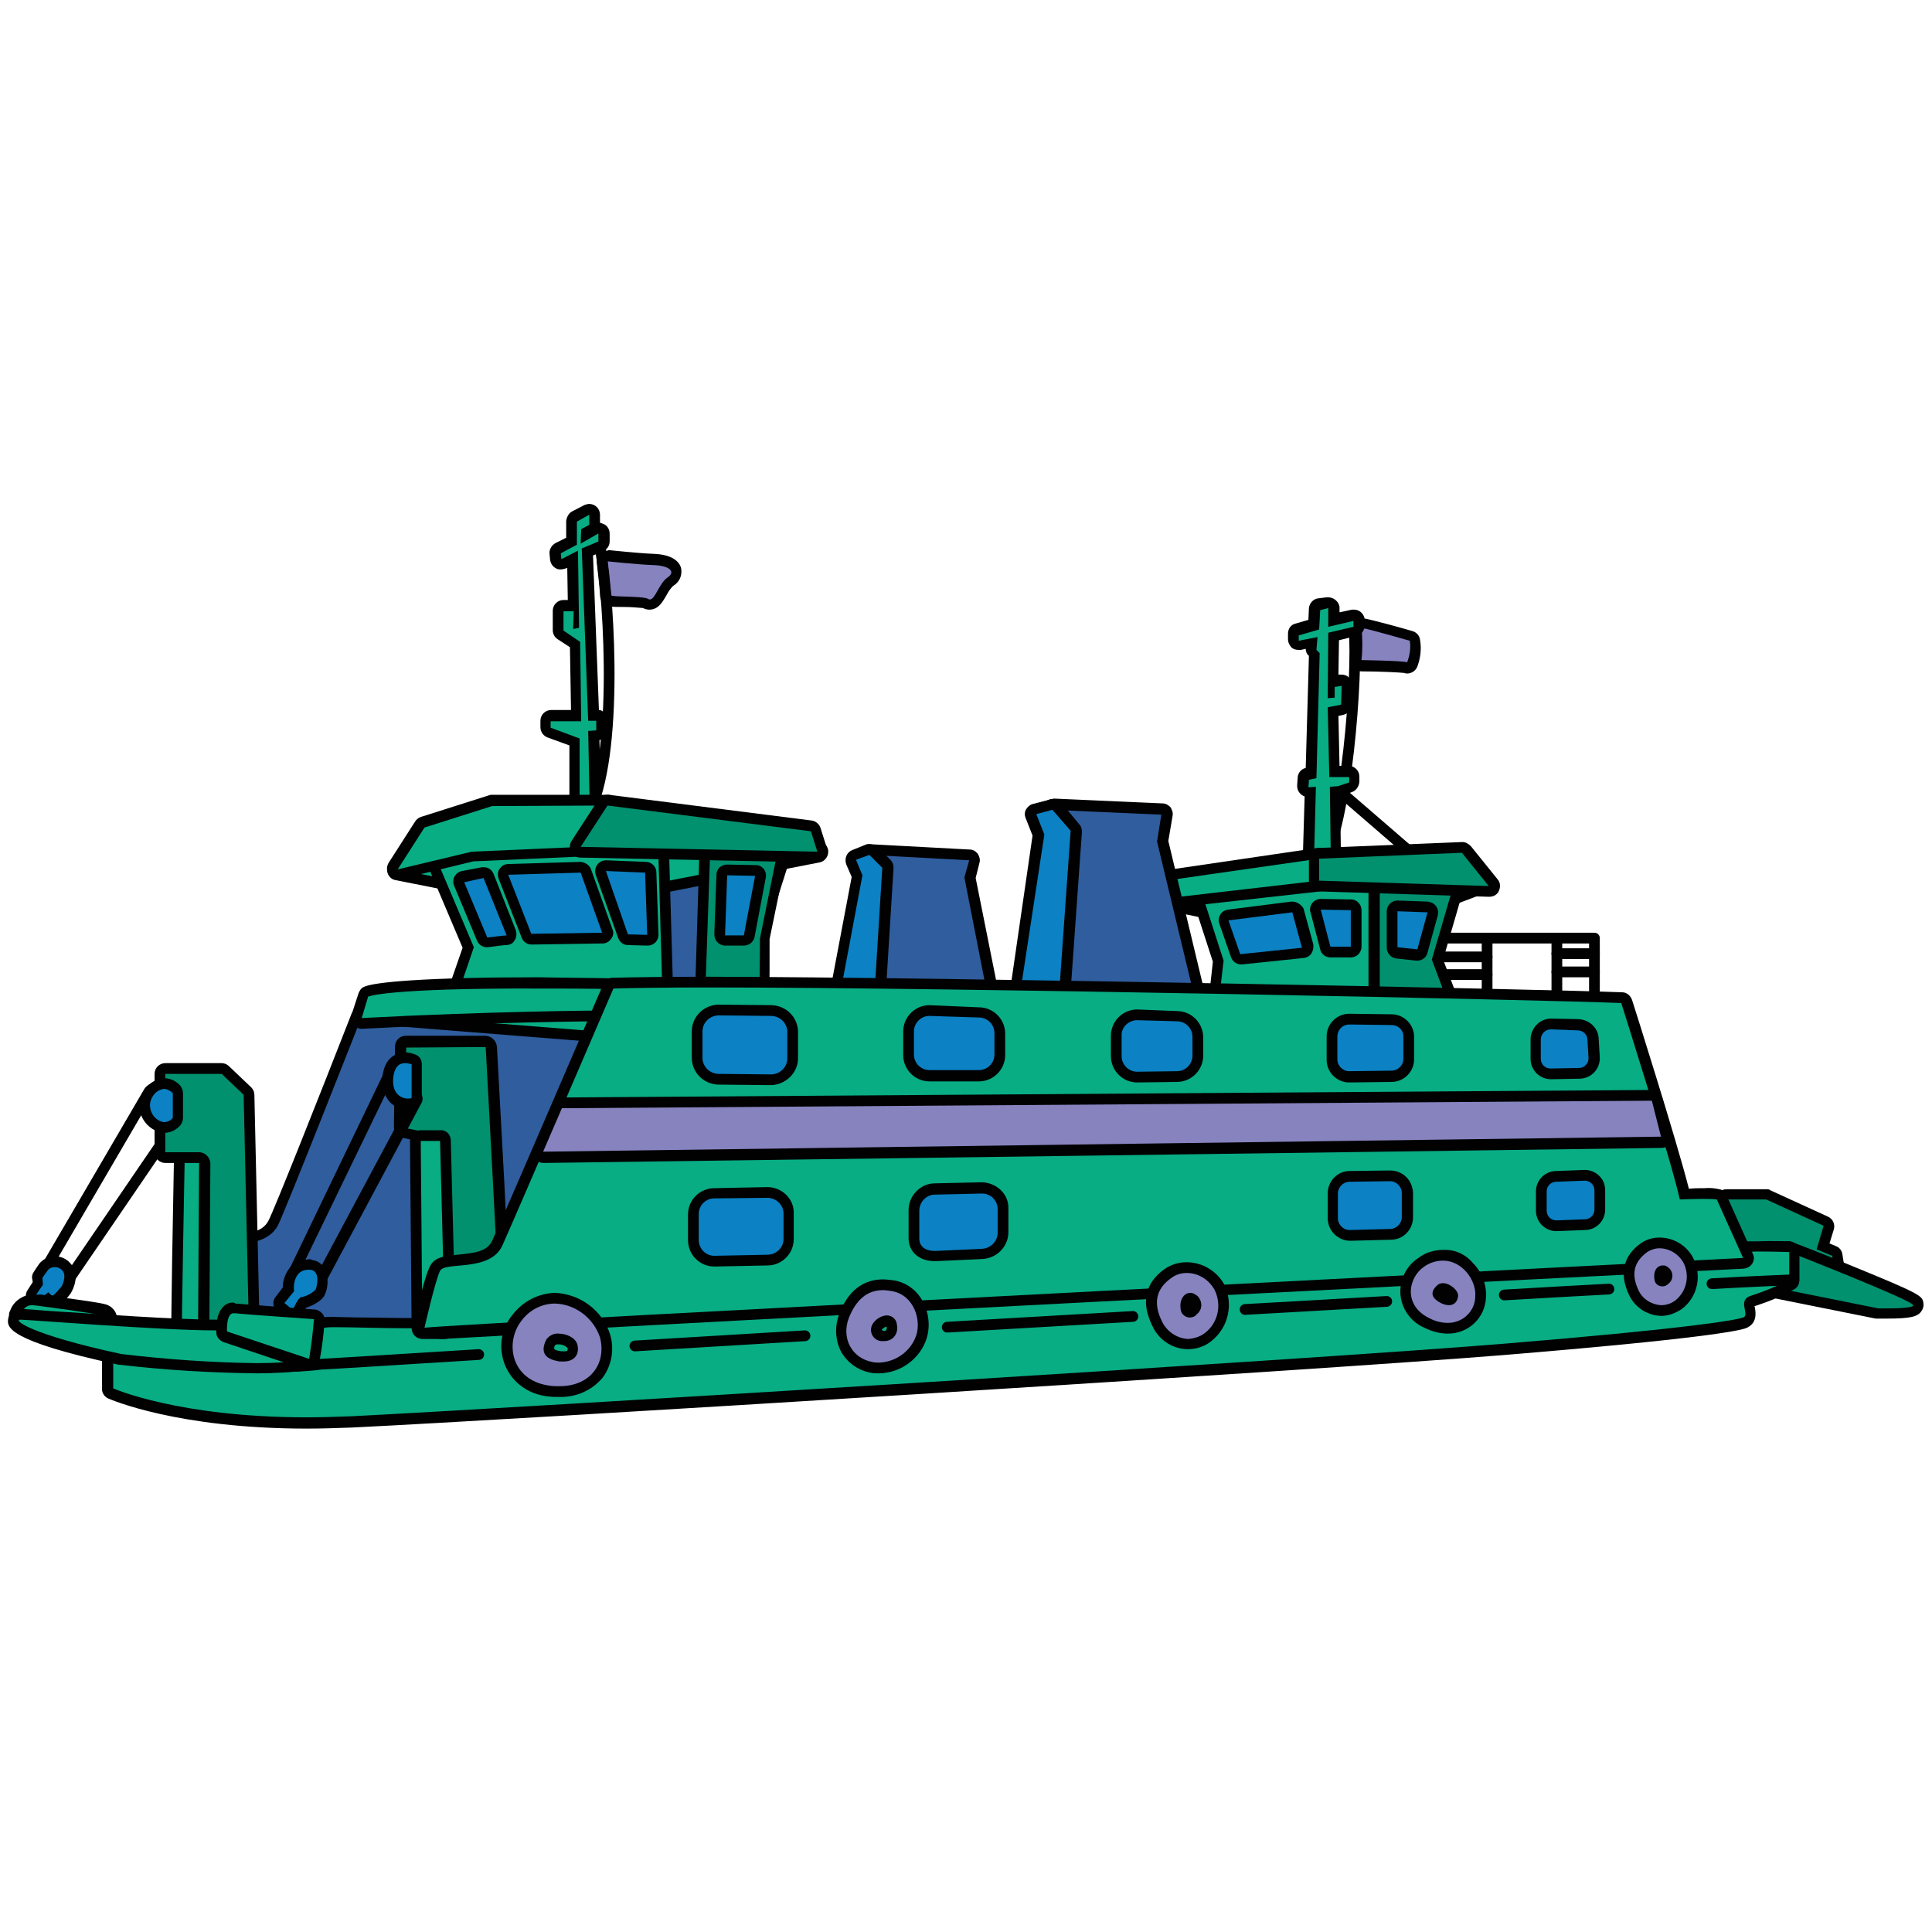 <?xml version="1.0" encoding="utf-8"?>
<!-- Generator: Adobe Illustrator 24.0.3, SVG Export Plug-In . SVG Version: 6.00 Build 0)  -->
<svg version="1.1" id="Layer_1" xmlns="http://www.w3.org/2000/svg" xmlns:xlink="http://www.w3.org/1999/xlink" x="0px" y="0px"
	 viewBox="0 0 360 360" style="enable-background:new 0 0 360 360;" xml:space="preserve">
<style type="text/css">
	.st0{fill:#2F5D9D;}
	.st1{fill:#010101;}
	.st2{fill:#01916F;}
	.st3{fill:none;stroke:#010101;stroke-width:2;stroke-linecap:round;stroke-linejoin:round;}
	.st4{fill:#8683BF;}
	.st5{fill:#08AD84;stroke:#010101;stroke-width:2;stroke-linecap:round;stroke-linejoin:round;}
	.st6{fill:#08AD84;}
	.st7{fill:#0C81C3;}
</style>
<title>Q_02</title>
<g id="Layer_2_1_">
	<g id="Landmark">
		<path class="st0" d="M60.7,257c-0.3,0-1.2,0-12.2-6s-11.2-6.3-11.3-6.9c0-0.2,0-0.5,0.1-0.7c0.1-0.2,0.2-0.9,0.2-1.4
			c0.6-3.9,1.7-11.1,5.8-11.1s6.4-0.9,7.5-3c1.1-2,10.6-26.1,15.5-38.6c0.1-0.3,0.4-0.6,0.8-0.6c6.7-0.9,20.7-1.5,35-1.5
			c3.2,0,6.5,0,9.6,0.1c0.5,0,0.9,0.3,1,0.8l1.5,7.7c0,0.1,0,0.3,0,0.4L100,250.6c-0.1,0.4-0.4,0.7-0.8,0.7
			c-14.7,2.1-37,5.4-38.1,5.7C60.9,257,60.8,257,60.7,257z"/>
		<path class="st1" d="M102.2,188.2c3.2,0,6.4,0,9.6,0.1l1.5,7.7L99,250.3c0,0-37.4,5.4-38.2,5.7l0,0c-1.4,0-22.9-11.9-22.5-12.1
			c0.4-0.1,0.9-12.1,5.1-12.1s7.1-1,8.4-3.5s15.5-38.6,15.5-38.6C73.6,188.9,87.2,188.2,102.2,188.2 M102.2,186.2
			c-14.3,0-28.4,0.6-35.1,1.5c-0.7,0.1-1.3,0.6-1.6,1.2C59.8,203.5,51,225.7,50,227.5c-0.6,1.1-1.9,2.5-6.6,2.5c-5,0-6.1,7.8-6.8,12
			c-0.1,0.4-0.1,1-0.2,1.2c-0.2,0.4-0.2,0.8-0.2,1.2c0.2,1.1,0.2,1.3,11.8,7.6c11.2,6.1,12.1,6.1,12.7,6.1c0.2,0,0.4,0,0.6-0.1
			c1.5-0.3,23.5-3.6,38-5.7c0.8-0.1,1.4-0.7,1.7-1.5l14.3-54.2c0.1-0.3,0.1-0.6,0-0.9l-1.5-7.7c-0.2-0.9-1-1.6-1.9-1.6
			C108.7,186.3,105.4,186.3,102.2,186.2L102.2,186.2z"/>
		<path class="st2" d="M342,240.1l-21.3-2c-0.5,0-0.9-0.5-0.9-1.1l0.9-13.6c0-0.5,0.5-0.9,1-0.9h7.4c0.1,0,0.3,0,0.4,0.1l10.7,4.9
			c0.5,0.2,0.7,0.7,0.5,1.2l-1.1,3.5l2.1,0.9c0.3,0.1,0.6,0.4,0.6,0.8c0.2,1.4,0.8,4.7,0.8,5.3c0,0.3-0.1,0.6-0.3,0.7
			c-0.2,0.2-0.4,0.3-0.7,0.3L342,240.1z"/>
		<path class="st1" d="M329.1,223.5l10.7,4.9l-1.3,4.4l2.9,1.2c0,0,0.8,4.6,0.8,5.1l-21.3-2l0.9-13.6L329.1,223.5 M329.2,221.6h-7.5
			c-1.1,0-1.9,0.8-2,1.9l-0.9,13.6c-0.1,1.1,0.7,2,1.8,2.1l21.3,1.9h0.2c0.5,0,1-0.2,1.4-0.5c0.4-0.4,0.7-0.9,0.6-1.5
			c0-0.5-0.3-2.3-0.8-5.4c-0.1-0.7-0.6-1.3-1.2-1.5l-1.2-0.5l0.8-2.6c0.3-1-0.2-2-1.1-2.4l-10.7-4.9
			C329.7,221.6,329.4,221.6,329.2,221.6L329.2,221.6z"/>
		<path class="st2" d="M351.8,244.9c-1,0-1.8,0-1.8,0h-0.2l-22.5-4.5c-0.4-0.1-0.6-0.3-0.8-0.7c-0.1-0.4,0-0.7,0.2-1l5.9-6
			c0.2-0.2,0.4-0.3,0.7-0.3c0.1,0,0.3,0,0.4,0.1c23.5,9.2,23.6,9.9,23.7,10.6c0.1,0.4,0,0.7-0.3,1
			C356.9,244.3,356.5,244.9,351.8,244.9z"/>
		<path class="st1" d="M333.4,233.3c0,0,23,9,23.1,9.9c0.1,0.5-2.8,0.6-4.7,0.6c-1,0-1.8,0-1.8,0l-22.4-4.5L333.4,233.3
			 M333.4,231.3c-0.5,0-1.1,0.2-1.4,0.6l-5.9,6c-0.8,0.8-0.8,2.1,0,2.8c0.3,0.3,0.6,0.4,1,0.5l22.4,4.5c0.1,0,0.2,0,0.3,0
			c0,0,0.8,0,1.9,0c4.4,0,5.5-0.4,6.2-1.2c0.4-0.5,0.6-1.1,0.5-1.7c-0.2-1.3-0.3-1.6-12.8-6.7c-5.7-2.4-11.5-4.6-11.5-4.6
			C333.9,231.4,333.7,231.3,333.4,231.3L333.4,231.3z"/>
		<path class="st3" d="M246.7,160c4-5.9,6.4-33.6,5.6-43.1"/>
		<path class="st4" d="M262.2,124.4c-0.1,0-0.2,0-0.3,0c-2.7-0.3-5.5-0.4-8.3-0.4c-0.3,0-0.6-0.1-0.7-0.3c-0.2-0.2-0.3-0.5-0.2-0.8
			c0.2-1.9,0.2-3.8,0-5.7c0-0.3,0.1-0.6,0.3-0.8c0.2-0.2,0.4-0.3,0.7-0.3h0.1c1.4,0.2,8.3,2.2,9.1,2.4c0.4,0.1,0.6,0.4,0.7,0.8
			c0.2,1.5,0,3-0.5,4.5C263,124.1,262.6,124.4,262.2,124.4z"/>
		<path class="st1" d="M253.7,117c1.4,0.2,9,2.4,9,2.4c0.2,1.4,0,2.7-0.5,4c-1.1-0.3-8.5-0.4-8.5-0.4
			C253.9,121,253.9,119.1,253.7,117 M253.7,115.1c-1.1,0-2,0.9-2,2c0,0.1,0,0.1,0,0.2c0.2,1.8,0.2,3.7,0,5.5
			c-0.1,0.6,0.1,1.1,0.5,1.6c0.4,0.4,0.9,0.7,1.5,0.7c3.3,0,7.3,0.2,8,0.3c0.2,0.1,0.4,0.1,0.5,0.1c0.8,0,1.6-0.5,1.9-1.3
			c0.6-1.6,0.8-3.3,0.5-5c-0.1-0.8-0.7-1.4-1.4-1.6c-1.3-0.4-7.8-2.2-9.2-2.4L253.7,115.1L253.7,115.1z"/>
		<polyline class="st3" points="297.1,184.6 297.1,174.8 269.6,174.8 		"/>
		<line class="st3" x1="290.1" y1="174.8" x2="290.1" y2="184.5"/>
		<line class="st3" x1="297.1" y1="177.7" x2="290.1" y2="177.7"/>
		<line class="st3" x1="297.1" y1="181.1" x2="290.1" y2="181.1"/>
		<line class="st3" x1="277.1" y1="174.8" x2="277.1" y2="184.5"/>
		<line class="st3" x1="277.1" y1="178.3" x2="267.7" y2="178.3"/>
		<line class="st3" x1="277.1" y1="181.6" x2="268.2" y2="181.6"/>
		<polyline class="st5" points="277.4,165.1 265,169.8 225.6,170.3 217.2,168.6 218.1,167.3 		"/>
		<path class="st2" d="M255,188.1c-0.6,0-1-0.4-1-1v-22.7c0-0.6,0.4-1,1-1l15.8,0.7c0.6,0,1,0.5,0.9,1.1c0,0.1,0,0.1,0,0.2
			l-3.9,13.4l3,8c0.1,0.3,0.1,0.6-0.1,0.9c-0.2,0.3-0.5,0.4-0.8,0.4L255,188.1z"/>
		<path class="st1" d="M255,164.4l15.8,0.7l-4,13.7l3.1,8.3h-15L255,164.4 M254.9,162.4c-1.1,0-2,0.9-2,2v22.7c0,1.1,0.9,2,2,2h15
			c1.1,0,2-0.9,2-2c0-0.2,0-0.5-0.1-0.7l-2.9-7.6l3.8-13.1c0.2-0.6,0.1-1.2-0.3-1.7c-0.4-0.5-0.9-0.8-1.5-0.8l-15.8-0.7H254.9z"/>
		<path class="st6" d="M227,188.6c-0.3,0-0.6-0.1-0.7-0.3c-0.2-0.2-0.3-0.5-0.3-0.8l1-8.4l-3.9-12.2c-0.1-0.3-0.1-0.6,0.1-0.9
			c0.2-0.3,0.4-0.4,0.7-0.4l21.9-2.5h0.1l9.2,0.3c0.6,0,1,0.4,1,1v22.7c0,0.6-0.4,1-1,1L227,188.6z"/>
		<path class="st1" d="M245.8,164.1l9.2,0.3v22.7l-28,0.5l1-8.6l-4-12.4L245.8,164.1 M245.9,162.1h-0.2l-21.9,2.5
			c-1.1,0.1-1.9,1.1-1.8,2.2c0,0.1,0,0.3,0.1,0.4l3.9,12l-0.9,8.2c-0.1,1.1,0.7,2.1,1.8,2.2c0.1,0,0.2,0,0.2,0l0,0l28-0.5
			c1.1,0,2-0.9,2-2v-22.7c0-1.1-0.9-2-1.9-2L245.9,162.1L245.9,162.1z"/>
		<path class="st7" d="M231.1,178.7c-0.4,0-0.8-0.3-0.9-0.7l-2.2-6.3c-0.1-0.3-0.1-0.6,0.1-0.9c0.2-0.3,0.4-0.4,0.7-0.5l11.8-1.5
			h0.1c0.5,0,0.9,0.3,1,0.7l1.8,6.6c0.1,0.3,0,0.6-0.1,0.8c-0.2,0.2-0.4,0.4-0.7,0.4l-11.5,1.2L231.1,178.7z"/>
		<path class="st1" d="M240.8,170l1.8,6.6l-11.5,1.2l-2.2-6.3L240.8,170 M240.8,168c-0.1,0-0.2,0-0.2,0l-11.8,1.5
			c-0.6,0.1-1.1,0.4-1.4,0.9c-0.3,0.5-0.4,1.1-0.2,1.7l2.2,6.3c0.3,0.8,1,1.3,1.9,1.3h0.2l11.5-1.2c0.6-0.1,1.1-0.4,1.4-0.9
			c0.3-0.5,0.4-1.1,0.3-1.7l-1.8-6.6C242.5,168.6,241.7,168,240.8,168L240.8,168z"/>
		<path class="st7" d="M247.9,177.4c-0.5,0-0.9-0.3-1-0.8l-1.8-6.9c-0.1-0.5,0.2-1.1,0.7-1.2c0.1,0,0.2,0,0.3,0l5.7,0.1
			c0.6,0,1,0.4,1,1v6.8c0,0.6-0.4,1-1,1H247.9z"/>
		<path class="st1" d="M246.1,169.5l5.6,0.1v6.8h-3.8L246.1,169.5 M246.1,167.5c-1.1,0-2,0.9-2,2c0,0.2,0,0.3,0.1,0.5l1.8,6.9
			c0.2,0.9,1,1.5,1.9,1.5h3.8c1.1,0,2-0.9,2-2v-6.8c0-1.1-0.9-2-1.9-2L246.1,167.5L246.1,167.5z"/>
		<path class="st7" d="M264,177.9l-3.7-0.4c-0.5-0.1-0.9-0.5-0.9-1v-6.8c0-0.3,0.1-0.5,0.3-0.7c0.2-0.2,0.4-0.3,0.7-0.3l5.6,0.2
			c0.3,0,0.6,0.2,0.8,0.4c0.2,0.2,0.2,0.6,0.2,0.9l-1.9,6.9C264.9,177.6,264.5,177.9,264,177.9L264,177.9z"/>
		<path class="st1" d="M260.4,169.8l5.6,0.2l-1.9,6.9l-3.7-0.4L260.4,169.8 M260.4,167.8c-1.1,0-2,0.9-2,2v6.8c0,1,0.8,1.9,1.8,2
			l3.7,0.4h0.2c0.9,0,1.7-0.6,1.9-1.5l1.9-6.9c0.3-1.1-0.3-2.2-1.4-2.5c-0.2,0-0.3-0.1-0.5-0.1l-5.6-0.2H260.4z"/>
		<path class="st6" d="M244.8,163c-0.3,0-0.5-0.1-0.7-0.3c-0.2-0.2-0.3-0.5-0.3-0.7l0.4-14.4h-0.4c-0.3,0-0.5-0.1-0.7-0.3
			c-0.2-0.2-0.3-0.5-0.3-0.8l0.1-1.4c0-0.5,0.3-0.8,0.8-0.9l0.7-0.1l0.6-22.1l-0.3-0.3c-0.2-0.2-0.3-0.5-0.3-0.8l0.1-1.1l-2.2,0.5
			h-0.2c-0.6,0-1-0.4-1-1v-1c0-0.5,0.3-0.9,0.7-1l3.1-0.9l0.2-2.8c0-0.5,0.4-0.9,0.9-0.9l1.6-0.2h0.1c0.6,0,1,0.4,1,1v2.2l3.5-0.8
			c0.1,0,0.1,0,0.2,0c0.2,0,0.4,0.1,0.6,0.2c0.2,0.2,0.4,0.5,0.4,0.8v1.2c0,0.5-0.3,0.9-0.8,1l-3.9,0.9l0,8.3h0.2l1.3-0.2h0.1
			c0.6,0,1,0.4,1,1l-0.1,3.5c0,0.5-0.3,0.9-0.8,1l-1.7,0.3l0.2,11.1h2.7c0.3,0,0.5,0.1,0.7,0.3c0.2,0.2,0.3,0.4,0.3,0.7v1
			c0,0.4-0.3,0.8-0.7,0.9l-2.1,0.7c-0.1,0-0.2,0.1-0.3,0.1h-0.5l0.2,14.5c0,0.3-0.1,0.5-0.3,0.7c-0.2,0.2-0.4,0.3-0.7,0.3L244.8,163
			z"/>
		<path class="st1" d="M247.5,113.3v3.5l4.7-1.1v1.1l-4.7,1.1l-0.1,12.2l1.3-0.1v-2l1.3-0.2l-0.1,3.5l-2.5,0.5l0.3,13l3.7,0v1
			l-2.1,0.7l-1.5,0.1l0.2,15.5h-3.2l0.4-15.5l-1.4,0.1l0.1-1.4l1.4-0.3l0.6-23.3l-0.6-0.6l0.2-2.4l-3.5,0.7v-1l3.8-1.1l0.2-3.6
			L247.5,113.3 M250.1,127.9L250.1,127.9 M247.5,111.3h-0.3l-1.6,0.2c-0.9,0.1-1.6,0.9-1.7,1.8l-0.1,2.2l-2.4,0.7
			c-0.9,0.2-1.4,1-1.4,1.9v1c0,0.6,0.3,1.2,0.7,1.6c0.4,0.3,0.8,0.4,1.3,0.4c0.1,0,0.3,0,0.4,0l0.9-0.2c0,0.5,0.2,1,0.6,1.3l0,0
			l-0.6,20.9c-0.9,0.2-1.5,1-1.5,1.9l-0.1,1.4c0,0.6,0.2,1.1,0.6,1.5c0.2,0.2,0.5,0.4,0.8,0.5l-0.4,13.5c0,1.1,0.9,2,2,2h3.2
			c1.1,0,2-0.9,2-2l-0.2-13.6h0.1l2.1-0.7c0.8-0.3,1.3-1,1.4-1.9v-1c0-1.1-0.9-2-2-2l0,0h-1.7l-0.2-9.3l0.9-0.2
			c0.9-0.2,1.6-1,1.6-1.9l0.1-3.4c0,0,0-0.1,0-0.2c0-1.1-0.9-2-2-2H250h-0.3h-0.3l0.1-6.4l3.2-0.8c0.9-0.2,1.5-0.9,1.6-1.8v-1.1
			c0-0.6-0.3-1.2-0.8-1.6c-0.4-0.3-0.8-0.4-1.2-0.4c-0.1,0-0.3,0-0.4,0l-2.3,0.5v-1C249.5,112.2,248.6,111.3,247.5,111.3
			L247.5,111.3z"/>
		<line class="st3" x1="250.2" y1="147.9" x2="264.2" y2="160"/>
		<path class="st6" d="M218.1,168.3c-0.5,0-0.9-0.3-1-0.7l-0.9-3.1c-0.2-0.5,0.1-1.1,0.7-1.2c0,0,0.1,0,0.1,0l28.6-4.1h0.1
			c0.6,0,1,0.4,1,1v4.1c0,0.5-0.4,0.9-0.9,1L218.1,168.3L218.1,168.3z"/>
		<path class="st1" d="M245.8,160v4.1l-27.7,3.2l-0.9-3.2L245.8,160 M245.8,158c-0.1,0-0.2,0-0.3,0l-28.6,4.2
			c-0.6,0.1-1.1,0.4-1.4,0.9c-0.3,0.5-0.4,1.1-0.2,1.6l0.9,3.1c0.2,0.9,1,1.4,1.9,1.4h0.2l27.7-3.1c1-0.1,1.8-1,1.8-2V160
			C247.8,158.9,246.9,158,245.8,158z"/>
		<path class="st2" d="M245.8,165.1c-0.6,0-1-0.4-1-1V160c0-0.6,0.4-1,1-1l26.7-1.1c0.3,0,0.6,0.1,0.8,0.4l5,6.2
			c0.3,0.4,0.3,1.1-0.2,1.4c-0.2,0.1-0.4,0.2-0.6,0.2L245.8,165.1z"/>
		<path class="st1" d="M272.4,158.9l5,6.2l-31.6-1V160L272.4,158.9 M272.5,156.9L272.5,156.9l-26.7,1.1c-1.1,0-1.9,0.9-1.9,2v4.1
			c0,1.1,0.9,2,1.9,2l31.6,1h0.1c0.8,0,1.5-0.4,1.8-1.1c0.3-0.7,0.3-1.5-0.2-2.1l-5-6.2C273.6,157.2,273.1,156.9,272.5,156.9
			L272.5,156.9z"/>
		<path class="st4" d="M120.9,112.8c-0.3,0-0.5-0.1-0.8-0.2c-1.3-0.2-2.6-0.3-3.9-0.3c-2.3,0-2.9-0.1-3.3-0.6
			c-0.2-0.2-0.3-0.5-0.2-0.8c0-0.3-0.3-3.4-0.6-6.1c0-0.3,0.1-0.6,0.3-0.8c0.2-0.2,0.4-0.3,0.7-0.3h0.1c0.1,0,5.7,0.6,8.5,0.7
			c2.4,0.1,3.8,0.7,4.2,1.9c0.1,0.5,0.2,1.4-1.1,2.2c-0.6,0.6-1.1,1.3-1.5,2.1C122.6,111.7,122,112.8,120.9,112.8L120.9,112.8z"/>
		<path class="st1" d="M113.2,104.6c0,0,5.7,0.6,8.6,0.7s4.2,1.2,2.6,2.3c-1.6,1.1-2.3,4.1-3.3,4.1c-0.1,0-0.2,0-0.3-0.1
			c-1.1-0.6-7-0.3-6.9-0.7C113.8,110.6,113.2,104.6,113.2,104.6 M113.2,102.6c-0.5,0-1,0.2-1.4,0.6c-0.4,0.4-0.6,1-0.6,1.6
			c0.3,2.5,0.6,5.5,0.6,6c0,0.5,0.1,1,0.5,1.4c0.7,0.9,1.5,0.9,4,0.9c1.2,0,2.4,0.1,3.5,0.2c0.4,0.2,0.8,0.3,1.2,0.3
			c1.7,0,2.5-1.5,3.2-2.7c0.3-0.6,0.7-1.2,1.2-1.7c1.2-0.7,1.8-2,1.5-3.4c-0.5-1.6-2.3-2.5-5.1-2.6s-8.3-0.7-8.4-0.7L113.2,102.6z"
			/>
		<path class="st3" d="M111.6,100.9c1.6,7,4,37.7-1.6,50.1"/>
		<path class="st6" d="M109.9,151.9c-0.1,0-0.3,0-0.4-0.1l-1.9-0.8c-0.4-0.2-0.7-0.6-0.6-1c0-0.6,0-7.1,0-11.9l-4.8-1.8
			c-0.4-0.1-0.6-0.5-0.7-0.9v-1.1c0-0.6,0.4-1,1-1h4.7l-0.2-13.2l-2.7-1.8c-0.3-0.2-0.4-0.5-0.4-0.8v-3.6c0-0.6,0.4-1,1-1h1.8
			l-0.1-8.7l-1.6,0.9c-0.3,0.2-0.7,0.2-1,0c-0.3-0.2-0.5-0.4-0.5-0.8l-0.1-1.1c0-0.4,0.2-0.8,0.5-1l2.6-1.3v-3.7
			c0-0.4,0.2-0.7,0.5-0.9l2.3-1.2c0.1-0.1,0.3-0.1,0.5-0.1c0.6,0,1,0.4,1,1v1.9c0,0.4-0.2,0.7-0.5,0.9l-1,0.5v0.3l1.8-1
			c0.1-0.1,0.3-0.1,0.5-0.1c0.6,0,1,0.4,1,1v1.5c0,0.4-0.2,0.8-0.6,0.9l-2.5,1l1.1,30.4h0.6c0.3,0,0.5,0.1,0.7,0.3
			c0.2,0.2,0.3,0.4,0.3,0.7v1.8c0,0.5-0.4,1-0.9,1h-0.6l0.3,13.9c0,0.3-0.2,0.7-0.4,0.8C110.3,151.8,110.1,151.9,109.9,151.9z"/>
		<path class="st1" d="M109.8,95.9v1.9l-1.5,0.8l-0.1,2.7l3.3-1.9v1.5l-3.1,1.3l1.2,32.1h1.5v1.8l-1.5,0.1l0.3,14.9l-1.9-0.8
			c0-0.2,0-12.7,0-12.7l-5.4-2v-1.2h5.7l-0.2-14.8l-3.1-2.1v-3.6h1.9l-0.1,3.3l1.1-0.2l-0.2-14.4l-3.1,1.6l-0.1-1.1l3-1.6v-4.3
			L109.8,95.9 M109.8,93.9c-0.3,0-0.6,0.1-0.9,0.2l-2.3,1.2c-0.6,0.3-1,1-1.1,1.8v3.1l-2,1c-0.7,0.4-1.2,1.2-1.1,2l0.1,1.1
			c0.1,0.7,0.5,1.3,1.1,1.6c0.3,0.2,0.6,0.2,0.9,0.2c0.3,0,0.7-0.1,1-0.2l0.2-0.1l0.1,6H105c-1.1,0-2,0.9-2,2v3.6
			c0,0.7,0.3,1.3,0.9,1.7l2.3,1.5l0.2,11.7h-3.7c-1.1,0-2,0.9-2,2v1.2c0,0.8,0.5,1.6,1.3,1.9l4.1,1.5c0,4.5,0,10.5,0,11.1
			c-0.1,0.9,0.4,1.7,1.2,2l1.9,0.8c0.2,0.1,0.5,0.2,0.8,0.2c0.4,0,0.8-0.1,1.1-0.4c0.6-0.4,0.9-1,0.9-1.7l-0.3-13
			c0.9-0.2,1.5-1,1.5-1.9v-1.8c0-0.5-0.2-1.1-0.6-1.4c-0.3-0.3-0.6-0.5-1-0.5l-1.1-28.8l1.9-0.8c0.7-0.3,1.2-1,1.2-1.8v-1.5
			c0-0.7-0.4-1.4-1-1.7c-0.2-0.1-0.5-0.2-0.8-0.3v-1.5C111.8,94.8,110.9,93.9,109.8,93.9L109.8,93.9z"/>
		<path class="st0" d="M120.4,185.6c-0.6,0-1-0.4-1-1l-0.4-24.5c0-0.3,0.1-0.5,0.3-0.7c0.2-0.2,0.4-0.3,0.7-0.3h25c0.6,0,1,0.4,1,1
			c0,0.1,0,0.2,0,0.3l-4.4,13.9l-1.6,10.8c-0.1,0.5-0.5,0.9-1,0.9L120.4,185.6z"/>
		<path class="st1" d="M145.1,160.1l-4.5,14L139,185l-18.6-0.4l-0.4-24.5L145.1,160.1 M145,158.1h-25c-0.5,0-1.1,0.2-1.4,0.6
			c-0.4,0.4-0.6,0.9-0.6,1.4l0.4,24.5c0,1.1,0.9,2,1.9,2L139,187l0,0c1,0,1.9-0.7,2-1.7l1.6-10.8l4.4-13.8c0.3-1.1-0.3-2.2-1.3-2.5
			C145.5,158.1,145.3,158.1,145,158.1L145,158.1z M145,162.1L145,162.1z"/>
		<path class="st6" d="M90.7,166.2h-0.2l-16.6-3.3c-0.4-0.1-0.7-0.4-0.8-0.9c0-0.4,0.2-0.8,0.6-1l15.2-7c0.1-0.1,0.3-0.1,0.4-0.1
			h35.2l28,3.8c0.6,0,1,0.4,1,1s-0.4,1-1,1l-30.7,6h-0.2L90.7,166.2z"/>
		<path class="st1" d="M124.3,154.9l28,3.8l-30.7,6l-30.9,0.6l-16.6-3.3l15.2-7.1H124.3 M124.3,152.9h-35c-0.3,0-0.6,0.1-0.8,0.2
			l-15.2,7.1c-1,0.5-1.4,1.7-1,2.7c0.3,0.6,0.8,1,1.4,1.1l16.7,3.3c0.1,0,0.3,0,0.4,0l0,0l30.9-0.6c0.1,0,0.2,0,0.3,0l30.7-6
			c1.1-0.2,1.8-1.3,1.6-2.4c-0.2-0.8-0.8-1.5-1.7-1.6l-28-3.8L124.3,152.9L124.3,152.9z"/>
		<path class="st6" d="M121.5,188.5l-36.1-3.1c-0.6,0-1-0.5-0.9-1.1c0-0.1,0-0.2,0.1-0.2l2.6-7.5L79.7,159c-0.1-0.3-0.1-0.6,0-0.9
			c0.1-0.3,0.4-0.5,0.7-0.5l8.7-1.9h0.2l20.5-1.3l12.9,1c0.5,0,0.9,0.5,0.9,1l0.8,27.7c0,0.2,0,0.3-0.1,0.5l-1.7,3.3
			c-0.2,0.3-0.5,0.5-0.9,0.6L121.5,188.5z"/>
		<path class="st1" d="M109.8,155.4l12.8,1l0.8,27.7l-1.7,3.4l-36.1-3.1l2.7-7.9l-7.6-17.9l8.7-1.9L109.8,155.4 M109.8,153.4h-0.1
			l-20.4,1.3c-0.1,0-0.2,0-0.3,0l-8.7,1.9c-1.1,0.2-1.8,1.3-1.5,2.4c0,0.1,0.1,0.2,0.1,0.4l7.3,17.2l-2.5,7.2
			c-0.4,1,0.2,2.2,1.2,2.5c0.2,0.1,0.3,0.1,0.5,0.1l36.1,3.1h0.2c0.8,0,1.4-0.4,1.8-1.1l1.7-3.4c0.2-0.3,0.2-0.7,0.2-1l-0.8-27.7
			c0-1-0.8-1.9-1.8-1.9l-12.8-1L109.8,153.4z"/>
		<path class="st2" d="M141.4,188c-0.1,0-0.2,0-0.3,0c-0.4-0.1-6.1-0.8-9.6-1.3c-0.5-0.1-0.9-0.5-0.9-1l0.9-29.2
			c0-0.3,0.1-0.5,0.3-0.7c0.2-0.2,0.4-0.3,0.7-0.3l12.9,0.6c0.3,0,0.6,0.2,0.7,0.4c0.2,0.2,0.2,0.5,0.2,0.8l-3.6,17.6
			C142.6,188,142.6,188,141.4,188z"/>
		<path class="st1" d="M132.4,156.5l12.8,0.6l-3.6,17.8c0,0,0,12.1-0.3,12.1l0,0c-0.2-0.1-9.9-1.3-9.9-1.3L132.4,156.5 M132.4,154.5
			c-0.5,0-1,0.2-1.4,0.5c-0.4,0.4-0.6,0.9-0.6,1.4l-0.9,29.2c0,1,0.7,1.9,1.7,2c3.4,0.4,9,1.2,9.6,1.3c0.1,0,0.3,0,0.4,0
			c2,0,2.1-1.9,2.1-3.8c0-1,0.1-2.4,0.1-4.2c0-2.6,0-5.2,0-5.9l3.6-17.5c0.1-0.6,0-1.2-0.4-1.6c-0.4-0.5-0.9-0.7-1.5-0.8
			L132.4,154.5L132.4,154.5z"/>
		<path class="st7" d="M99.1,175c-0.4,0-0.8-0.3-0.9-0.6l-4.3-11c-0.1-0.3-0.1-0.6,0.1-0.9c0.2-0.3,0.5-0.4,0.8-0.4l13.5-0.4
			c0.4,0,0.8,0.3,0.9,0.7l4,11.2c0.1,0.3,0.1,0.6-0.1,0.9c-0.2,0.3-0.5,0.4-0.8,0.4L99.1,175z"/>
		<path class="st1" d="M108.2,162.6l4,11.2L99,174l-4.3-11L108.2,162.6 M108.2,160.6L108.2,160.6L94.7,161c-0.7,0-1.3,0.4-1.6,0.9
			c-0.4,0.5-0.4,1.2-0.2,1.8l4.3,11c0.3,0.8,1,1.3,1.9,1.3l0,0l13.2-0.2c0.6,0,1.2-0.3,1.6-0.9c0.4-0.5,0.5-1.2,0.2-1.8l-4-11.2
			C109.8,161.2,109.1,160.7,108.2,160.6L108.2,160.6z"/>
		<path class="st7" d="M90.8,175.6c-0.4,0-0.8-0.2-0.9-0.6l-4.4-10.3c-0.1-0.3-0.1-0.6,0-0.9c0.1-0.3,0.4-0.4,0.7-0.5l3.7-0.7h0.2
			c0.4,0,0.8,0.2,0.9,0.6l4.3,10.6c0.2,0.5,0,1.1-0.6,1.3c-0.1,0-0.2,0.1-0.4,0.1c-0.2,0-2,0.2-3.5,0.4L90.8,175.6z"/>
		<path class="st1" d="M90.1,163.6l4.3,10.7c-0.4,0-3.6,0.4-3.6,0.4l-4.3-10.3L90.1,163.6 M90.2,161.6c-0.1,0-0.3,0-0.4,0l-3.7,0.7
			c-0.6,0.1-1.1,0.5-1.4,1c-0.3,0.5-0.3,1.2-0.1,1.7l4.3,10.3c0.3,0.7,1,1.2,1.8,1.2h0.2c1.4-0.2,3.1-0.4,3.4-0.4
			c0.7,0,1.3-0.3,1.6-0.9c0.4-0.6,0.4-1.3,0.2-1.9L92,162.9C91.7,162.1,91,161.6,90.2,161.6L90.2,161.6z"/>
		<path class="st7" d="M117.1,175.1c-0.4,0-0.8-0.3-0.9-0.7l-4.2-11.8c-0.1-0.3-0.1-0.7,0.1-0.9c0.2-0.3,0.5-0.4,0.8-0.4l7.3,0.3
			c0.6,0,1,0.4,1,1l0.4,11.6c0,0.3-0.1,0.5-0.3,0.7c-0.2,0.2-0.4,0.3-0.7,0.3L117.1,175.1z"/>
		<path class="st1" d="M112.9,162.3l7.3,0.3l0.4,11.6l-3.6-0.1L112.9,162.3 M112.9,160.3c-1.1,0-2,0.9-2,2c0,0.2,0,0.5,0.1,0.7
			l4.2,11.8c0.3,0.8,1,1.3,1.8,1.3l3.6,0.1h0.1c1.1,0,2-0.9,2-2c0,0,0-0.1,0-0.1l-0.4-11.6c0-1-0.9-1.9-1.9-1.9L112.9,160.3
			L112.9,160.3z"/>
		<path class="st7" d="M135,175.2c-0.3,0-0.5-0.1-0.7-0.3c-0.2-0.2-0.3-0.5-0.3-0.7l0.5-11.1c0-0.6,0.4-1,1-1l5.2,0.1
			c0.3,0,0.6,0.1,0.8,0.4c0.2,0.2,0.3,0.5,0.2,0.8l-2.1,11.1c-0.1,0.5-0.5,0.8-1,0.8H135z"/>
		<path class="st1" d="M135.5,163.1l5.2,0.1l-2.1,11.1h-3.5L135.5,163.1 M135.5,161.1c-1.1,0-2,0.8-2,1.9l-0.4,11.1
			c0,1.1,0.8,2,1.9,2.1c0,0,0.1,0,0.1,0h3.5c1,0,1.8-0.7,2-1.6l2.1-11.1c0.2-1.1-0.5-2.1-1.6-2.3c-0.1,0-0.3,0-0.4,0L135.5,161.1z"
			/>
		<path class="st0" d="M159.9,186.3c-0.3,0-0.5-0.1-0.7-0.4c-0.2-0.2-0.3-0.5-0.2-0.8l3.1-22.1l-1.1-3.4c-0.2-0.5,0.1-1.1,0.7-1.3
			c0.1,0,0.2-0.1,0.3,0l18.7,1c0.3,0,0.6,0.2,0.8,0.4c0.2,0.2,0.2,0.6,0.2,0.8l-0.8,3l4.4,22.3c0.1,0.3,0,0.6-0.2,0.8
			c-0.2,0.2-0.5,0.4-0.8,0.4L159.9,186.3z"/>
		<path class="st1" d="M162,159.3l18.6,1l-0.9,3.2l4.4,22.5l-24.2-0.7l3.1-22.3L162,159.3 M162,157.3c-1.1,0-2,0.9-2,2
			c0,0.2,0,0.4,0.1,0.6l1,3.2L158,185c-0.1,0.6,0.1,1.1,0.4,1.6c0.4,0.4,0.9,0.7,1.5,0.7l24.2,0.7h0.1c1.1,0,2-0.9,2-2
			c0-0.1,0-0.3,0-0.4l-4.4-22l0.7-2.8c0.2-0.6,0-1.2-0.3-1.7c-0.4-0.5-0.9-0.8-1.5-0.8L162,157.3L162,157.3z"/>
		<path class="st7" d="M156.4,187c-0.3,0-0.5-0.1-0.7-0.3c-0.3-0.2-0.4-0.6-0.3-0.9l4.3-22.5l-1.2-2.6c-0.1-0.3-0.1-0.5,0-0.8
			c0.1-0.2,0.3-0.4,0.6-0.5l2.5-1c0.1,0,0.2-0.1,0.4-0.1c0.3,0,0.5,0.1,0.7,0.3l2.4,2.4c0.2,0.2,0.3,0.5,0.3,0.8l-1.4,22.6
			c0,0.4-0.3,0.8-0.8,0.9l-6.6,1.7C156.5,187,156.5,187,156.4,187z"/>
		<path class="st1" d="M162,159.3l2.4,2.4l-1.4,22.6l-6.6,1.7l4.3-22.9l-1.2-2.9L162,159.3 M162,157.3c-0.3,0-0.5,0-0.7,0.1l-2.5,1
			c-0.5,0.2-0.9,0.6-1.1,1.1c-0.2,0.5-0.2,1.1,0,1.6l1,2.3l-4.2,22.2c-0.2,1.1,0.5,2.1,1.6,2.3c0.1,0,0.3,0,0.4,0
			c0.2,0,0.3,0,0.5-0.1l6.6-1.7c0.8-0.2,1.4-0.9,1.5-1.8l1.4-22.6c0-0.6-0.2-1.1-0.6-1.5l-2.4-2.4C163,157.5,162.5,157.3,162,157.3
			L162,157.3z"/>
		<path class="st1" d="M28.6,203.9l3.6,4.3l-21.3,31.2l-1.4-2.8L28.6,203.9 M28.6,201.9h-0.1c-0.7,0.1-1.2,0.4-1.6,1L7.8,235.6
			c-0.3,0.6-0.3,1.3,0,1.9l1.4,2.8c0.3,0.6,1,1,1.6,1.1H11c0.7,0,1.3-0.3,1.6-0.9l21.3-31.2c0.5-0.7,0.4-1.7-0.1-2.4l-3.6-4.3
			C29.8,202.1,29.3,201.9,28.6,201.9L28.6,201.9z"/>
		<path class="st2" d="M36.9,249.5c-0.6,0-1-0.4-1-1l0.2-32.8h-5.3c-0.6,0-1-0.4-1-1v-14.6c0-0.6,0.4-1,1-1h10.5
			c0.3,0,0.5,0.1,0.7,0.3l4.1,3.9c0.2,0.2,0.3,0.4,0.3,0.7l1,44.5c0,0.3-0.1,0.5-0.3,0.7c-0.2,0.2-0.4,0.3-0.7,0.3L36.9,249.5z"/>
		<path class="st1" d="M41.3,200.1l4.1,3.9l1,44.5h-9.5l0.2-33.8h-6.3v-14.6H41.3 M41.3,198.1H30.8c-1.1,0-2,0.9-2,2v14.6
			c0,1.1,0.9,2,2,2h4.3l-0.2,31.8c0,0.5,0.2,1,0.6,1.4c0.4,0.4,0.9,0.6,1.4,0.6h9.5c0.5,0,1.1-0.2,1.4-0.6c0.4-0.4,0.6-0.9,0.6-1.4
			l-1-44.5c0-0.5-0.2-1-0.6-1.4l-4.1-3.9C42.3,198.3,41.8,198.1,41.3,198.1L41.3,198.1z"/>
		<path class="st6" d="M34.7,249.7c-0.5,0-1.6,0-1.8-0.9c0-0.2-0.1-0.5,0.5-32.1c0-0.6,0.4-1,1-1h2.7c0.3,0,0.5,0.1,0.7,0.3
			c0.2,0.2,0.3,0.4,0.3,0.7l-0.2,31.9c0,0.5-0.4,0.9-0.9,1C36.2,249.6,35.5,249.7,34.7,249.7L34.7,249.7z"/>
		<path class="st1" d="M37.1,216.7L37.1,216.7 M37.1,216.7l-0.2,31.8c-0.7,0.1-1.5,0.2-2.2,0.2c-0.4,0-0.8,0-0.8-0.2
			c-0.1-0.4,0.5-31.8,0.5-31.8H37.1 M37.1,214.7h-2.7c-1.1,0-2,0.9-2,2c-0.6,31.7-0.5,32-0.4,32.4c0.2,0.8,0.8,1.7,2.8,1.7
			c0.8,0,1.6-0.1,2.5-0.2c1-0.1,1.7-1,1.7-2l0.2-31.8v-0.1C39.1,215.6,38.2,214.7,37.1,214.7L37.1,214.7z"/>
		<path class="st7" d="M30.5,210c-2.2-0.3-3.8-2.4-3.5-4.7c0.3-1.8,1.7-3.2,3.5-3.5c0.9,0,1.8,0.4,2.4,1.1c0.2,0.2,0.3,0.4,0.3,0.7
			v4.6c0,0.3-0.1,0.5-0.3,0.7C32.3,209.6,31.4,210,30.5,210z"/>
		<path class="st1" d="M30.5,202.9c0.6,0,1.2,0.3,1.7,0.8v4.6c-0.4,0.5-1,0.8-1.7,0.8c-1.7-0.3-2.8-2-2.5-3.7
			C28.3,204.1,29.2,203.1,30.5,202.9 M30.5,200.9c-2.8,0.3-4.8,2.9-4.5,5.7c0.3,2.3,2.1,4.2,4.5,4.5c1.2,0,2.3-0.5,3.1-1.4
			c0.3-0.4,0.5-0.9,0.5-1.4v-4.6c0-0.5-0.2-1-0.5-1.4C32.8,201.4,31.7,200.9,30.5,200.9z"/>
		<path class="st7" d="M7.5,243.1c-0.2,0-0.5-0.1-0.6-0.2L6,242.1c-0.4-0.3-0.5-0.9-0.2-1.3l1.1-1.7l-0.1-0.9c0-0.2,0-0.5,0.2-0.7
			c0,0,0.5-0.7,1-1.4c0.5-0.7,1.4-1,2.2-1c0.8,0,1.6,0.4,2.1,1c1.3,1.4,0.4,3.8-0.1,4.4c-1.5,2-2.1,2-2.4,2H9.7
			c-0.3,0-0.5-0.1-0.8-0.3l-0.9,0.7C7.9,243,7.7,243.1,7.5,243.1z"/>
		<path class="st1" d="M10.2,236.1c0.5,0,1,0.2,1.4,0.6c0.9,1,0,2.9-0.2,3.1s-1.3,1.6-1.6,1.6l0,0c-0.3,0-0.8-0.6-0.8-0.6l-1.5,1.2
			l-0.8-0.7c0,0,1.2-1.8,1.3-1.9l-0.1-1.3c0,0,0.5-0.7,1-1.4C9.2,236.3,9.7,236.1,10.2,236.1 M10.3,234.1c-1.2,0-2.3,0.5-3,1.4
			c-0.5,0.7-1,1.5-1,1.5c-0.3,0.4-0.4,0.9-0.3,1.3l0.1,0.6l-0.9,1.4c-0.6,0.8-0.5,1.9,0.3,2.6l0.8,0.7c0.4,0.3,0.8,0.5,1.3,0.5
			c0.4,0,0.9-0.1,1.2-0.4l0.4-0.3c0.2,0.1,0.3,0.1,0.5,0.1h0.2c0.9,0,1.7-0.4,3.2-2.4c0.7-1,1.8-3.8,0.1-5.6
			C12.4,234.5,11.3,234.1,10.3,234.1L10.3,234.1z"/>
		<polyline class="st5" points="67.4,189.7 112.7,193.3 129,192.7 111.8,188.3 		"/>
		<path class="st0" d="M194.2,188.6c-0.6,0-1-0.4-1-1c0,0,0-0.1,0-0.1l3.4-32.1l-1.4-4.2c-0.1-0.3-0.1-0.7,0.1-0.9
			c0.2-0.3,0.5-0.4,0.8-0.4l20.4,0.9c0.3,0,0.6,0.1,0.7,0.4c0.2,0.2,0.3,0.5,0.2,0.8l-0.8,4.8l7.4,30.6c0.1,0.3,0,0.6-0.2,0.9
			c-0.2,0.2-0.5,0.4-0.8,0.4L194.2,188.6z"/>
		<path class="st1" d="M196.1,150.9l20.3,0.9l-0.8,5l7.4,30.8h-28.9l3.5-32.3L196.1,150.9 M196.1,148.9c-0.6,0-1.2,0.3-1.6,0.8
			c-0.4,0.5-0.5,1.2-0.3,1.8l1.3,4l-3.4,31.9c-0.1,1.1,0.7,2.1,1.8,2.2c0.1,0,0.1,0,0.2,0H223c0.6,0,1.2-0.3,1.6-0.8
			c0.4-0.5,0.5-1.1,0.4-1.7l-7.3-30.4l0.8-4.7c0.1-0.6-0.1-1.1-0.4-1.6c-0.4-0.4-0.9-0.7-1.5-0.7l-20.3-0.9L196.1,148.9z"/>
		<path class="st7" d="M189.9,187.4c-0.3,0-0.5-0.1-0.7-0.3c-0.2-0.2-0.3-0.5-0.2-0.8l4.6-30.6l-1.4-3.6c-0.1-0.3-0.1-0.6,0-0.8
			c0.1-0.3,0.4-0.4,0.6-0.5l3.1-0.8h0.3c0.3,0,0.6,0.1,0.8,0.4l3.3,4c0.2,0.2,0.2,0.5,0.2,0.7l-2.1,31c0,0.5-0.4,0.9-0.9,0.9
			L189.9,187.4z"/>
		<path class="st1" d="M196.1,150.9l3.4,3.9l-2.2,31l-7.4,0.5l4.7-30.8l-1.5-3.8L196.1,150.9 M196.1,148.9c-0.2,0-0.4,0-0.5,0.1
			l-3.1,0.8c-0.5,0.1-1,0.5-1.3,1c-0.3,0.5-0.3,1.1-0.1,1.6l1.3,3.3L188,186c-0.1,0.6,0.1,1.2,0.5,1.7c0.4,0.4,0.9,0.6,1.5,0.7h0.1
			l7.4-0.5c1-0.1,1.8-0.9,1.9-1.9l2.2-31c0-0.5-0.1-1-0.5-1.4l-3.3-4C197.3,149.1,196.7,148.8,196.1,148.9L196.1,148.9z"/>
		<path class="st6" d="M67.4,190.7c-0.3,0-0.6-0.1-0.8-0.4c-0.2-0.3-0.3-0.6-0.2-0.9l1.3-4c0.1-0.3,0.3-0.5,0.5-0.6
			c0.4-0.2,4.3-1.7,32.3-1.7c4.2,0,8.8,0,13.8,0.1c0.4,0,0.7,0.2,0.9,0.5c0.2,0.3,0.2,0.7,0,1l-2.4,4c-0.2,0.3-0.5,0.5-0.8,0.5
			C111.6,189.3,91.7,189.4,67.4,190.7L67.4,190.7z"/>
		<path class="st1" d="M100.5,184.2c4,0,8.6,0,13.7,0.1l-2.4,4c0,0-19.9,0.1-44.4,1.4l1.2-4C68.6,185.7,71.9,184.1,100.5,184.2
			 M100.5,182.1L100.5,182.1c-21.4,0-30.9,0.9-32.7,1.8c-0.5,0.2-0.8,0.7-1,1.2l-1.3,4c-0.3,1.1,0.2,2.2,1.3,2.5
			c0.2,0.1,0.4,0.1,0.6,0.1h0.1c24.2-1.3,44.1-1.4,44.3-1.4c0.7,0,1.3-0.4,1.7-1l2.4-4c0.6-1,0.2-2.2-0.7-2.7
			c-0.3-0.2-0.6-0.3-0.9-0.3C109.4,182.2,104.7,182.2,100.5,182.1L100.5,182.1z"/>
		<path class="st6" d="M57.2,265.1c-23.9,0-36-5.3-36.5-5.5c-0.4-0.2-0.6-0.5-0.6-0.9v-6.5c0-0.6,0.4-1,1-1h0.8v-3.9
			c0-0.6,0.4-1,1-1c0.1,0,0.2,0,0.3,0c1.2,0.3,9.1,0.5,19.6,0.5c9.3,0,15.8-0.2,16.7-0.3c1-0.2,2-0.3,3-0.2c1.3,0,3.1,0,5.1,0.1
			c2.6,0,5.5,0.1,8.4,0.1h2.9c3.2-0.5,28.3-4.1,30.1-4.1h0.1c2.9,0,103-4.8,162.7-7.7c28.6-1.4,49.3-2.4,50.7-2.4
			c1.3-0.1,2.8-0.1,4.7-0.1c3.2,0,6.1,0.1,6.1,0.1c0.6,0,1,0.4,1,1v5.2c0,0.4-0.2,0.7-0.5,0.9c-2.3,1.2-4.7,2.2-7.2,3
			c-0.8,0.2-0.8,0.4-0.6,1.4c0.1,0.7,0.4,2.2-1,2.6c-1.4,0.5-8.7,1.9-45,4.9c-34.4,2.9-183.5,12-214.5,13.5
			C62.8,265.1,59.9,265.1,57.2,265.1z"/>
		<path class="st1" d="M327.3,233.2c3.2,0,6.1,0.1,6.1,0.1v5.2c-2.3,1.2-4.6,2.1-7,2.9c-2.9,0.8-0.2,3.6-1.6,4.1
			c-1.5,0.5-9.6,2-44.8,4.9c-35.2,2.9-185,12-214.5,13.5c-2.9,0.1-5.7,0.2-8.3,0.2c-24,0-36.1-5.4-36.1-5.4v-6.5h1.8v-4.9
			c1.5,0.4,10.9,0.6,19.9,0.6c8.5,0,16.6-0.1,17.1-0.4c0.9-0.2,1.8-0.2,2.7-0.2c3.1,0,8.3,0.2,13.5,0.2c1,0,2,0,3,0
			c0,0,28.2-4.1,30-4.1h0.1c4.1,0,209.2-9.9,213.4-10.1C324,233.3,325.7,233.3,327.3,233.2 M327.3,231.3c-1.9,0-3.5,0-4.7,0.1
			c-1.3,0.1-21.8,1-50.1,2.4c-59.7,2.9-159.4,7.6-163.2,7.7H109c-1.9,0-25.2,3.4-30.2,4.1H76c-2.9,0-5.8-0.1-8.4-0.1
			c-2,0-3.8-0.1-5.1-0.1c-1.1-0.1-2.2,0-3.3,0.3c-1.2,0.1-7.7,0.3-16.5,0.3c-11.4,0-18.4-0.2-19.4-0.5c-1.1-0.3-2.2,0.4-2.4,1.4
			c0,0.2-0.1,0.3-0.1,0.5v2.9c-1,0.1-1.8,1-1.8,2v6.5c0,0.8,0.5,1.5,1.2,1.8c0.5,0.2,12.8,5.6,37,5.6c2.8,0,5.6-0.1,8.4-0.2
			c31-1.5,180.2-10.7,214.5-13.5c36.5-3,43.8-4.5,45.2-5c1-0.4,2.2-1.3,1.7-3.8c0-0.1,0-0.2-0.1-0.3c2.5-0.8,5-1.8,7.3-3.1
			c0.7-0.3,1.1-1,1.1-1.8v-5.2c0-1.1-0.9-2-2-2C333.4,231.3,330.4,231.2,327.3,231.3L327.3,231.3z"/>
		<path class="st2" d="M82.2,248.4c-0.3,0-0.5-0.1-0.7-0.3c-0.2-0.2-0.3-0.4-0.3-0.7l-0.3-35.8h-2.5c-0.1,0-0.1,0-0.2,0l-3-0.7
			c-0.5-0.1-0.8-0.5-0.8-1l0.2-15c0-0.6,0.4-1,1-1h14.9c0.6,0,1,0.4,1,1c0,0,0.7,12.9,1.4,25.8c1.4,26.3,1.4,26.3,1,26.7
			c-0.2,0.2-0.4,0.3-0.7,0.3L82.2,248.4z"/>
		<path class="st1" d="M90.5,195.1c0,0,2.8,51.8,2.7,51.8l-11,0.6l-0.3-36.7h-3.4l-3-0.6l0.2-15L90.5,195.1 M90.5,193H75.6
			c-1.1,0-2,0.9-2,2l-0.2,15c0,1,0.6,1.8,1.6,2l3,0.7c0.1,0,0.3,0,0.4,0h1.5l0.3,34.8c0,1.1,0.9,2,2,2h0.1l11-0.6
			c0.5,0,1-0.2,1.4-0.6c0.6-0.6,0.6-0.6,0.5-3.7c-0.1-1.4-0.2-3.5-0.3-5.9c-0.2-4.9-0.6-11.3-0.9-17.8c-0.7-12.9-1.4-25.8-1.4-25.8
			C92.5,193.9,91.6,193.1,90.5,193L90.5,193z"/>
		<path class="st6" d="M78.8,248.4c-0.6,0-1-0.4-1-1l-0.3-34.9c0-0.6,0.4-1,1-1H82c0.6,0,1,0.4,1,1l0.9,34.9c0,0.3-0.1,0.5-0.3,0.7
			c-0.2,0.2-0.4,0.3-0.7,0.3L78.8,248.4z"/>
		<path class="st1" d="M82,212.6l0.9,34.9h-4.2l-0.3-34.9H82 M82,210.6h-3.6c-1.1,0-2,0.9-2,2l0.3,34.9c0,1.1,0.9,2,2,2h4.2
			c1.1,0,2-0.9,2-2c0,0,0,0,0-0.1L84,212.5C84,211.4,83.1,210.5,82,210.6L82,210.6z"/>
		<path class="st1" d="M74.4,198.6l2.2,6l-19.5,36.5l-2.2-2.2L74.4,198.6 M74.4,196.6c-0.8,0-1.5,0.4-1.8,1.1L53.2,238
			c-0.4,0.8-0.2,1.7,0.4,2.3l2.2,2.2c0.4,0.4,0.9,0.6,1.4,0.6h0.3c0.6-0.1,1.2-0.5,1.5-1l19.5-36.5c0.3-0.5,0.3-1.1,0.1-1.6l-2.2-6
			C76,197.2,75.3,196.7,74.4,196.6L74.4,196.6z"/>
		<path class="st7" d="M76,205.7c-1,0-2-0.5-2.7-1.2c-0.9-1.1-1.3-2.6-1-4c0.4-3.1,2.4-3.4,3.2-3.4c0.6,0,1.1,0.1,1.6,0.3
			c0.4,0.2,0.6,0.5,0.6,0.9v6.3c0,0.4-0.2,0.8-0.6,0.9C76.7,205.6,76.4,205.7,76,205.7L76,205.7z"/>
		<path class="st1" d="M75.5,198.1c0.4,0,0.8,0.1,1.2,0.2v6.3c-0.2,0.1-0.4,0.1-0.7,0.1c-1.3,0-3.1-1-2.7-4.1
			C73.6,198.5,74.6,198.1,75.5,198.1 M75.5,196.1c-0.8,0-3.7,0.3-4.2,4.3c-0.3,1.7,0.1,3.4,1.2,4.8c0.9,1,2.2,1.6,3.5,1.6
			c0.5,0,1-0.1,1.4-0.3c0.8-0.3,1.3-1,1.2-1.9v-6.3c0-0.8-0.4-1.5-1.2-1.8C76.9,196.3,76.2,196.1,75.5,196.1z"/>
		<path class="st7" d="M54.5,245.1c-0.2,0-0.5-0.1-0.7-0.2l-1.6-1.3c-0.4-0.3-0.5-1-0.1-1.4l1.6-2c-0.1-1.3,0.3-2.6,1.1-3.6
			c0.6-0.7,1.5-1,2.4-1c0.3,0,0.5,0,0.8,0.1c0.7,0.1,1.4,0.6,1.7,1.2c0.5,1.3,0.4,2.7-0.1,3.9c-0.4,0.9-2.3,1.8-3.2,1.9
			c-0.4,0.5-0.7,1.1-1,1.8c-0.1,0.3-0.4,0.5-0.7,0.6C54.6,245.1,54.6,245.1,54.5,245.1z"/>
		<path class="st1" d="M57.3,236.6c0.2,0,0.4,0,0.6,0c1.9,0.3,1.1,3.3,0.9,3.7c-0.7,0.7-1.6,1.2-2.6,1.4c-0.7,0-1.6,2.4-1.6,2.4
			l-1.6-1.3l1.8-2.2C54.6,239.5,54.9,236.7,57.3,236.6 M57.3,234.7L57.3,234.7c-1.2,0-2.3,0.5-3.2,1.4c-0.9,1.1-1.4,2.4-1.4,3.8
			l-1.3,1.7c-0.7,0.8-0.6,2.1,0.3,2.8l1.6,1.3c0.8,0.7,2.1,0.6,2.8-0.2c0.1-0.2,0.2-0.3,0.3-0.5c0.2-0.4,0.4-0.9,0.6-1.3
			c1.2-0.4,3-1.3,3.5-2.4c0.7-1.5,0.7-3.2,0.1-4.8c-0.5-0.9-1.4-1.6-2.4-1.7C57.9,234.6,57.6,234.6,57.3,234.7L57.3,234.7z"/>
		<path class="st6" d="M79,248.5c-0.3,0-0.6-0.1-0.7-0.3c-0.2-0.2-0.3-0.6-0.2-0.9c0.2-0.9,2-9,3-10.9c0.6-1.1,2.2-1.3,4.2-1.5
			c2.7-0.2,6.1-0.6,7.3-3.2c2.2-5,20.5-47.4,20.7-47.9c0.1-0.4,0.5-0.6,0.9-0.6c3.2-0.2,9.2-0.2,18-0.2c45.5,0,154.6,2.3,170,2.9
			c0.4,0,0.8,0.3,0.9,0.7c0.4,1.2,8.9,28.2,10.8,35.9c0.9,0,2.4-0.1,3.7-0.1c0.9,0,1.7,0,2.6,0.2c0.3,0.1,0.5,0.3,0.7,0.6l4.9,10.9
			c0.1,0.3,0.1,0.6-0.1,0.9c-0.2,0.3-0.5,0.5-0.8,0.5C322.4,235.6,87.3,247.5,79,248.5L79,248.5z"/>
		<path class="st1" d="M132.2,184c46.2,0,155.5,2.3,169.9,2.9c0,0,9.6,30.3,10.9,36.6c0,0,2.5-0.1,4.5-0.1c0.8,0,1.6,0,2.4,0.1
			l4.9,10.9c0,0-237.4,12.1-245.7,13c0,0,2-8.8,2.9-10.6s9.3,0.3,11.6-4.7c2.3-5.1,20.7-47.9,20.7-47.9
			C117.5,184.1,123.8,184,132.2,184 M132.2,182L132.2,182c-8.8,0-14.9,0.1-18.1,0.2c-0.8,0-1.4,0.5-1.7,1.2
			c-0.2,0.4-18.4,42.9-20.7,47.8c-0.9,2-3.3,2.3-6.5,2.6c-2.2,0.2-4.1,0.4-5,2c-1.1,1.9-2.8,9.6-3.1,11.1c-0.1,0.6,0,1.3,0.5,1.8
			c0.4,0.4,0.9,0.7,1.5,0.7h0.2c8.1-1,243.2-12.9,245.6-13c1.1-0.1,2-1,1.9-2.1c0-0.2-0.1-0.5-0.2-0.7l-4.9-10.9
			c-0.3-0.6-0.7-1-1.3-1.1c-0.9-0.2-1.9-0.3-2.8-0.2c-1,0-2,0-2.9,0.1c-2.2-8.7-10.2-34-10.6-35.2c-0.3-0.8-1-1.4-1.8-1.4
			C286.8,184.3,177.8,182.1,132.2,182L132.2,182z"/>
		<path class="st7" d="M133.1,235.2c-2.2,0-3.9-1.8-3.9-3.9v-4.8c0-2.2,1.8-3.9,3.9-3.9l9.9-0.2c2.2,0,4,1.8,4,3.9v4.8
			c0,2.2-1.8,3.9-4,3.9L133.1,235.2z"/>
		<path class="st1" d="M143,223.2c1.6,0,3,1.3,3,2.9v4.8c0,1.6-1.4,2.9-3,2.9l-9.9,0.2c-1.6,0-2.9-1.3-2.9-3v-4.8
			c0-1.6,1.3-2.9,2.9-2.9l0,0L143,223.2 M143,221.2L143,221.2l-9.9,0.2l0,0c-2.7,0-4.9,2.2-4.9,4.9v4.8c0,2.7,2.2,4.9,4.9,4.9
			l9.9-0.2l0,0c2.7,0,4.9-2.2,4.9-4.9v-4.8C148,223.4,145.7,221.2,143,221.2L143,221.2z"/>
		<path class="st7" d="M174.2,234.1c-2.4,0-3.9-1.3-3.9-3.3v-5.2c0-2.2,1.8-4,3.9-4l8.8-0.2c2.2,0,4,1.8,4,4l0,0v4.4
			c0,2.2-1.8,3.9-3.9,4L174.2,234.1z"/>
		<path class="st1" d="M183,222.4c1.6,0,2.9,1.3,2.9,2.9v4.4c0,1.6-1.3,2.9-2.9,3l-8.8,0.4c-1.6,0-2.9-0.7-2.9-2.3v-5.2
			c0-1.6,1.3-3,2.9-3L183,222.4 M183,220.3L183,220.3l-8.8,0.2l0,0c-2.7,0-4.9,2.3-4.9,5c0,0,0,0,0,0v5.2c0,2.6,2,4.3,4.9,4.3h0.1
			l8.7-0.4c2.7-0.1,4.9-2.3,4.9-5v-4.4C188,222.6,185.8,220.4,183,220.3L183,220.3z"/>
		<path class="st7" d="M173.2,200.5c-2.2,0-3.9-1.8-3.9-3.9v-4.4c0-2.2,1.8-3.9,3.9-3.9l9.2,0.3c2.2,0,3.9,1.8,3.9,3.9v4
			c0,2.2-1.8,3.9-3.9,3.9L173.2,200.5z"/>
		<path class="st1" d="M173.2,189.3l9.2,0.3c1.6,0,2.9,1.3,2.9,2.9v4c0,1.6-1.3,2.9-2.9,2.9h-9.2c-1.6,0-2.9-1.3-2.9-2.9v-4.3
			C170.3,190.6,171.6,189.3,173.2,189.3 M173.2,187.3c-2.7,0-4.9,2.2-4.9,4.9v4.4c0,2.7,2.2,4.9,4.9,4.9h9.2c2.7,0,4.9-2.2,4.9-4.9
			v-4c0-2.7-2.2-4.9-4.9-4.9L173.2,187.3L173.2,187.3z"/>
		<path class="st7" d="M133.8,201.2c-2.3-0.1-4-2-3.9-4.2v-4.5c-0.1-2.3,1.7-4.1,3.9-4.2l10,0.1c2.2,0.1,4,2,3.9,4.2v4.5
			c0.1,2.3-1.7,4.1-3.9,4.2L133.8,201.2z"/>
		<path class="st1" d="M133.8,189.2l10,0.1c1.7,0.1,3,1.5,2.9,3.2v4.5c0.1,1.7-1.2,3.1-2.9,3.2l-10-0.1c-1.7-0.1-3-1.5-2.9-3.2v-4.5
			C130.8,190.7,132.1,189.3,133.8,189.2 M133.8,187.2c-2.8,0.1-5,2.4-4.9,5.2v4.5c-0.1,2.8,2.1,5.1,4.9,5.2l9.9,0.1
			c2.8-0.1,5.1-2.4,5-5.2c0,0,0,0,0,0v-4.5c0.1-2.8-2.1-5.1-4.9-5.2L133.8,187.2L133.8,187.2z"/>
		<path class="st7" d="M251.4,200.5c-1.8,0-3.2-1.4-3.2-3.2V193c0-1.7,1.4-3.2,3.2-3.2l7.9,0.1c1.8,0,3.2,1.4,3.2,3.1c0,0,0,0,0,0
			v4.2c0,1.8-1.4,3.2-3.2,3.2L251.4,200.5z"/>
		<path class="st1" d="M251.4,190.9l7.9,0.1c1.2,0,2.2,0.9,2.2,2.1c0,0,0,0,0,0v4.2c0,1.2-1,2.2-2.2,2.2l-7.9,0.1
			c-1.2,0-2.2-1-2.2-2.2V193C249.3,191.8,250.2,190.9,251.4,190.9 M251.4,188.9c-2.3,0-4.2,1.9-4.2,4.2v4.4c0,2.3,1.9,4.2,4.2,4.2
			l7.9-0.1c2.3,0,4.2-1.9,4.2-4.2v-4.2c0-2.3-1.9-4.2-4.2-4.2L251.4,188.9L251.4,188.9z"/>
		<path class="st7" d="M289,200.2c-1.6,0-2.8-1.3-2.8-2.8v-3.6c0-1.6,1.3-2.8,2.8-2.9l5,0.2c1.5,0,2.8,1.3,2.8,2.8l0.2,3.4
			c0,1.6-1.2,2.9-2.8,2.9c0,0,0,0,0,0L289,200.2z"/>
		<path class="st1" d="M289,191.8l5,0.2c1,0,1.8,0.8,1.8,1.8l0.2,3.4c0,1-0.8,1.8-1.8,1.8l-5.3,0.1c-1,0-1.8-0.8-1.8-1.8v-3.6
			C287.1,192.7,287.9,191.8,289,191.8 M289,189.8c-2.1,0-3.8,1.8-3.8,3.9v3.6c0,2.1,1.7,3.8,3.8,3.8l5.3-0.1l0,0
			c2.1,0,3.8-1.7,3.8-3.8c0-0.1,0-0.1,0-0.1l-0.2-3.4c0-2.1-1.7-3.7-3.8-3.8L289,189.8L289,189.8z"/>
		<path class="st7" d="M251.5,230.1c-1.8,0-3.2-1.4-3.2-3.2v-4.6c0-1.8,1.4-3.2,3.2-3.2c0,0,0,0,0,0l7.5-0.1c1.8,0,3.2,1.4,3.2,3.2
			c0,0,0,0,0,0v4.5c0,1.8-1.4,3.2-3.2,3.2L251.5,230.1z"/>
		<path class="st1" d="M259,220.1c1.2,0,2.2,1,2.2,2.2v4.5c0,1.2-1,2.2-2.2,2.2l-7.5,0.2c-1.2,0-2.2-1-2.2-2.2v-4.6
			c0-1.2,1-2.2,2.2-2.2L259,220.1 M259,218.1L259,218.1l-7.5,0.1c-2.3,0-4.1,1.9-4.1,4.2v4.6c0,2.3,1.9,4.2,4.2,4.2l7.6-0.2l0,0
			c2.3,0,4.1-1.9,4.1-4.2v-4.5C263.2,219.9,261.4,218.1,259,218.1L259,218.1L259,218.1z"/>
		<path class="st7" d="M290,228.5c-1.6,0-2.8-1.3-2.8-2.8v-3.6c0-1.6,1.3-2.8,2.8-2.8l5.2-0.2c1.6,0,2.8,1.2,2.9,2.8c0,0,0,0,0,0
			v3.6c0,1.6-1.3,2.8-2.8,2.8L290,228.5z"/>
		<path class="st1" d="M295.3,220c1,0,1.8,0.8,1.8,1.8v3.6c0,1-0.8,1.8-1.8,1.8l-5.3,0.2c-1,0-1.8-0.8-1.8-1.8v-3.6
			c0-1,0.8-1.8,1.8-1.8L295.3,220 M295.3,218L295.3,218l-5.3,0.2c-2.1,0-3.8,1.7-3.8,3.8v3.6c0,2.1,1.7,3.8,3.8,3.8h0.1l5.2-0.2
			c2.1,0,3.8-1.7,3.8-3.8v-3.7C299.1,219.7,297.4,218,295.3,218L295.3,218z"/>
		<path class="st7" d="M211.9,200.9c-2.2,0-3.9-1.8-3.9-3.9c0,0,0,0,0,0v-3.8c0-2.2,1.8-3.9,3.9-3.9c0,0,0,0,0,0l7.4,0.2
			c2.2,0,3.9,1.8,3.9,3.9v3.5c0,2.2-1.8,3.9-3.9,3.9L211.9,200.9z"/>
		<path class="st1" d="M211.9,190.1l7.4,0.2c1.6,0,2.9,1.3,2.9,2.9v3.5c0,1.6-1.3,2.9-2.9,2.9l0,0l-7.4,0.1c-1.6,0-2.9-1.3-2.9-2.9
			v-3.8C208.9,191.5,210.2,190.1,211.9,190.1 M211.9,188.1c-2.7,0-4.9,2.2-4.9,4.9v3.8c0,2.7,2.2,4.9,4.9,4.9l0,0l7.4-0.1
			c2.7,0,4.9-2.2,4.9-4.9v-3.4c0-2.7-2.2-4.9-4.9-4.9L211.9,188.1L211.9,188.1z"/>
		<path class="st4" d="M101.2,215.6c-0.3,0-0.6-0.2-0.8-0.4c-0.2-0.3-0.2-0.7-0.1-1l3.5-8.2c0.2-0.4,0.5-0.6,0.9-0.6l203.1-1.4
			c0.5,0,0.9,0.3,1,0.8l1.7,6.7c0.1,0.5-0.2,1.1-0.7,1.2c-0.1,0-0.2,0-0.3,0L101.2,215.6z"/>
		<path class="st1" d="M307.8,205.1l1.7,6.7l-208.3,2.8l3.5-8.1L307.8,205.1 M307.8,203.1L307.8,203.1l-203.1,1.4
			c-0.8,0-1.5,0.5-1.8,1.2l-3.5,8.2c-0.3,0.6-0.2,1.3,0.2,1.9c0.4,0.6,1,0.9,1.7,0.9l0,0l208.3-2.8c1.1,0,2-0.9,2-2
			c0-0.2,0-0.3-0.1-0.5l-1.7-6.7C309.4,203.7,308.6,203.1,307.8,203.1L307.8,203.1z"/>
		<path class="st5" d="M89.2,252.4c-17.7,1.1-28.9,1.8-29.4,1.8c-6.2,0.9-21,0.6-37-2"/>
		<path class="st5" d="M150,248.9l-31.7,1.9"/>
		<path class="st5" d="M211.1,245.3l-34.6,2"/>
		<path class="st5" d="M258.4,242.5l-26.4,1.5"/>
		<path class="st5" d="M299.8,240.2c-6,0.3-12.5,0.7-19.5,1.1"/>
		<path class="st5" d="M333.4,238.5c-2.4,0.1-7.4,0.3-14.4,0.7"/>
		<path class="st6" d="M19.1,249.2l-7.5-1h-0.1l-8-2.2c-0.3-0.1-0.5-0.3-0.7-0.5c-0.1-0.3-0.1-0.6,0-0.9c0.8-1.7,1.8-2.4,3.2-2.4
			c0.4,0,0.8,0.1,1.2,0.1c0.5,0.1,1.8,0.3,3.4,0.5c3.2,0.4,7.3,1,8.5,1.3c0.7,0.1,1.2,0.6,1.5,1.2c0.6,1.3-0.3,3.1-0.5,3.4
			c-0.2,0.3-0.5,0.5-0.9,0.5L19.1,249.2z"/>
		<path class="st1" d="M6,243.2c0.3,0,0.7,0.1,1,0.1c1.4,0.2,10.1,1.3,11.9,1.8s0.4,3.1,0.4,3.1l-7.5-1l-8-2.1
			C4.4,243.6,5.1,243.2,6,243.2 M6,241.2c-1.8,0.1-3.5,1.3-4.1,3c-0.3,0.5-0.3,1.2,0,1.7c0.3,0.5,0.7,0.9,1.3,1.1l8.1,2.1l0.2,0
			l7.5,1h0.3c0.7,0,1.4-0.4,1.8-1.1c0.3-0.6,1.2-2.6,0.5-4.3c-0.4-0.9-1.2-1.5-2.1-1.7c-1.2-0.3-4.6-0.8-8.6-1.3l-3.4-0.5
			C6.9,241.3,6.5,241.2,6,241.2L6,241.2z"/>
		<path class="st6" d="M47.9,254.9c-8.5-0.1-16.9-0.7-25.3-1.7c-7.7-1.6-20.3-4.7-20-7.3c0.1-0.6,0.7-1.1,1.3-1
			c0.4,0,2.1,0.1,5.6,0.4c8.2,0.6,23.4,1.6,30.7,1.6l1.4,0l0,0c0.1,0,0.2,0,0.3,0.1l16.1,5.4c0.4,0.1,0.7,0.6,0.7,1
			c0,0.5-0.4,0.8-0.8,0.9C54.4,254.7,51.2,254.9,47.9,254.9L47.9,254.9z"/>
		<path class="st1" d="M3.8,245.9c1.4,0,26.3,2,36.3,2h1.4l16.1,5.5c-3.2,0.4-6.5,0.6-9.7,0.6c-8.4-0.1-16.9-0.7-25.3-1.7
			C5.4,248.6,2.4,245.9,3.8,245.9 M3.8,243.9c-1.2-0.1-2.2,0.8-2.3,2c-0.1,1.3-0.4,3.9,20.6,8.4h0.2c8.5,1,17,1.5,25.5,1.6
			c3.3,0,6.7-0.2,10-0.6c1.1-0.2,1.9-1.2,1.7-2.3c-0.1-0.8-0.6-1.4-1.4-1.6l-16.1-5.4c-0.2-0.1-0.4-0.1-0.6-0.1h0h-1.3
			c-7.2,0-22.5-1.1-30.6-1.6C5.9,244,4.3,243.9,3.8,243.9L3.8,243.9z"/>
		<path class="st6" d="M57.6,254.3c-0.1,0-0.2,0-0.3,0L42,249.2c-0.4-0.1-0.7-0.5-0.7-0.9c0-0.7-0.1-2.9,0.9-4
			c0.3-0.4,0.8-0.6,1.3-0.6c0.1,0,0.2,0,0.3,0c1.2,0.2,10.1,0.8,14.7,1.1c0.3,0,0.5,0.1,0.7,0.4c0.2,0.2,0.3,0.5,0.2,0.7
			c-0.2,2.5-0.5,5.1-0.9,7.6c-0.1,0.3-0.2,0.5-0.5,0.6C57.9,254.2,57.7,254.3,57.6,254.3z"/>
		<path class="st1" d="M43.5,244.7h0.2c1.6,0.2,14.8,1.1,14.8,1.1c-0.2,2.5-0.5,5-0.9,7.4l-15.3-5.1
			C42.3,248.2,42.1,244.7,43.5,244.7 M43.5,242.7c-0.8,0-1.5,0.3-2,0.9c-1.2,1.3-1.3,3.7-1.2,4.7c0,0.8,0.6,1.5,1.4,1.8l15.2,5.1
			c0.2,0.1,0.4,0.1,0.6,0.1c0.3,0,0.7-0.1,1-0.2c0.5-0.3,0.9-0.7,1-1.3c0.5-2.6,0.8-5.1,1-7.7c0-0.5-0.1-1-0.5-1.4
			c-0.4-0.4-0.9-0.7-1.5-0.7c-5.3-0.4-13.5-1-14.6-1.1L43.5,242.7L43.5,242.7z"/>
		<path class="st6" d="M74.1,162.9c-0.6,0-1-0.5-1-1c0-0.2,0.1-0.4,0.2-0.5l4.9-7.8c0.1-0.2,0.3-0.3,0.5-0.4l12.6-4.1
			c0.1,0,0.2,0,0.3,0h21.6c0.6,0,1,0.4,1,1c0,0.2-0.1,0.4-0.2,0.6l-5,7.6c-0.2,0.3-0.5,0.4-0.8,0.5L88,159.7l-13.7,3.2
			C74.3,162.9,74.2,162.9,74.1,162.9z"/>
		<path class="st1" d="M113.2,150.1L113.2,150.1 M113.2,150.1l-4.9,7.7l-20.4,0.9l-13.8,3.3l5-7.8l12.6-4L113.2,150.1 M113.3,148.1
			H91.7c-0.2,0-0.4,0-0.6,0.1l-12.6,4c-0.4,0.1-0.8,0.4-1.1,0.8l-5,7.8c-0.4,0.7-0.4,1.6,0.1,2.2c0.4,0.5,1,0.8,1.6,0.8
			c0.2,0,0.3,0,0.5,0l13.6-3.3l20.2-0.9c0.6,0,1.2-0.4,1.6-0.9l4.9-7.6c0.2-0.3,0.4-0.7,0.4-1.2C115.3,149,114.4,148.1,113.3,148.1
			L113.3,148.1z"/>
		<path class="st2" d="M108.3,158.7c-0.4,0-0.7-0.2-0.9-0.5c-0.2-0.3-0.2-0.7,0-1l5-7.7c0.2-0.3,0.5-0.5,0.8-0.5h0.1l37.9,4.8
			c0.4,0,0.7,0.3,0.8,0.7l1.2,3.8c0.1,0.3,0,0.6-0.1,0.9c-0.2,0.3-0.5,0.4-0.8,0.4L108.3,158.7z"/>
		<path class="st1" d="M113.2,150.1l37.9,4.8l1.2,3.8l-44.1-0.9L113.2,150.1 M113.2,148.1c-0.7,0-1.3,0.3-1.7,0.9l-5,7.7
			c-0.6,0.9-0.3,2.2,0.6,2.8c0.3,0.2,0.7,0.3,1,0.3l44.1,0.9l0,0c1.1,0,2-0.9,2-2c0-0.2,0-0.4-0.1-0.6l-1.2-3.8
			c-0.2-0.7-0.9-1.3-1.6-1.4l-37.8-4.8L113.2,148.1L113.2,148.1z"/>
		<path class="st4" d="M104.2,259.4c-0.7,0-1.3-0.1-2-0.1c-3.5-0.5-6-2.3-7.2-5.1c-1.1-2.8-0.6-6,1.2-8.4c1.6-2.3,4.3-3.7,7.1-3.7
			c4.3,0.2,8,3,9.3,7c0.7,2.5,0.3,5.1-1.2,7.2C109.7,258.3,107,259.5,104.2,259.4L104.2,259.4z M104,249.5c-0.3,0-1.1,0.1-1.4,0.6
			c-0.3,0.5-0.5,1.1-0.3,1.7c0.2,0.4,0.8,0.7,1.7,0.8c0.3,0.1,0.7,0.1,1,0.1c0.5,0,1-0.1,1.4-0.5c0.3-0.4,0.4-1,0.2-1.4
			C106.5,250.2,105.2,249.5,104,249.5z"/>
		<path class="st1" d="M103.4,242.9c3.8,0.1,7.2,2.7,8.4,6.3c1.2,4.6-1.5,9.1-7.6,9.1c-0.6,0-1.2,0-1.8-0.1c-7.3-1-8.3-8.1-5.3-12
			C98.5,244.2,100.9,242.9,103.4,242.9 M105,253.7c2.1,0,3-1.4,2.6-3.1c-0.3-1.3-2-2.1-3.5-2.1c-0.9-0.1-1.8,0.4-2.3,1.1
			c-0.8,1.6-1,3.4,2,4C104.1,253.7,104.5,253.7,105,253.7 M103.4,240.9c-3.1,0.1-6,1.6-7.9,4.1c-3.3,4-2.6,9.9,1.4,13.1
			c1.5,1.2,3.3,1.9,5.2,2.1c0.7,0.1,1.4,0.1,2.1,0.1c3.1,0.1,6.1-1.2,8.1-3.6c1.7-2.3,2.2-5.3,1.4-8
			C112.3,244.2,108.1,241.1,103.4,240.9L103.4,240.9z M103.5,250.6c0.2-0.1,0.4-0.1,0.6-0.1c0.6,0,1.1,0.2,1.6,0.6
			c0.1,0.2,0.1,0.4,0,0.6c-0.2,0.1-0.4,0.1-0.7,0.1c-0.3,0-0.6,0-0.8-0.1c-0.3,0-0.6-0.1-0.9-0.3
			C103.2,251.1,103.3,250.8,103.5,250.6L103.5,250.6z"/>
		<path class="st4" d="M269.8,247.5c-1.4,0-2.8-0.4-4-1c-2.3-0.9-3.8-3-4-5.5c-0.1-2.3,1-4.5,3-5.8c1.2-0.8,2.6-1.3,4.1-1.3
			c1.9,0,3.6,0.8,4.9,2.2c1.4,1.5,2.2,3.4,2.2,5.5C275.9,244.9,273.1,247.6,269.8,247.5L269.8,247.5z M268.9,240.1
			c-0.1,0-0.3,0-0.4,0.1c-0.4,0.4-0.6,0.7-0.6,0.9c0,0.2,0.2,0.5,0.8,0.8c0.4,0.2,0.8,0.4,1.2,0.4c0.2,0,0.6,0,0.7-0.9
			c0-0.2-0.1-0.4-0.2-0.5C270.1,240.4,269.5,240.1,268.9,240.1z"/>
		<path class="st1" d="M268.9,234.9c3.6,0,6.2,3.7,6,6.6c0,2.8-2.3,5-5.1,5c0,0,0,0,0,0c-1.2,0-2.4-0.3-3.5-0.9
			c-4.9-2.4-3.9-7.6-0.9-9.6C266.4,235.3,267.6,234.9,268.9,234.9 M270,243.2c1,0,1.6-0.7,1.7-1.7c0.1-1-1.5-2.4-2.8-2.4
			c-0.4,0-0.8,0.1-1.1,0.4c-1,0.9-1.5,2.1,0.5,3.2C268.8,243,269.4,243.2,270,243.2 M268.9,232.9c-1.7,0-3.3,0.5-4.6,1.5
			c-3.4,2.2-4.4,6.8-2.2,10.2c0.8,1.2,1.9,2.2,3.3,2.8c1.4,0.7,2.9,1.1,4.4,1.1c3.9,0,7-3,7.1-6.9c0.1-2.3-0.8-4.6-2.4-6.2
			C273.1,233.7,271.1,232.8,268.9,232.9L268.9,232.9z"/>
		<path class="st4" d="M163.9,254.9c-0.5,0-0.9,0-1.4-0.1c-2-0.3-3.8-1.5-4.8-3.3c-1.1-2-1.2-4.3-0.4-6.4c1.4-3.8,3.9-5.7,7.2-5.7
			c0.7,0,1.3,0.1,2,0.2c1.9,0.4,3.6,1.6,4.5,3.3c1.1,1.9,1.3,4.2,0.7,6.3C170.5,252.5,167.4,254.8,163.9,254.9L163.9,254.9z
			 M165.3,246.1c-0.8,0.1-1.4,0.5-1.8,1.2c-0.2,0.3-0.2,0.7,0,1c0.2,0.4,0.6,0.6,1,0.6h0.2c0.4,0,0.9-0.1,1.2-0.5
			c0.3-0.5,0.4-1,0.3-1.6C166.1,246.4,165.7,246.1,165.3,246.1L165.3,246.1z"/>
		<path class="st1" d="M164.5,240.4c0.6,0,1.2,0.1,1.8,0.2c4.1,0.8,5.4,5.5,4.4,8.3c-1,2.9-3.8,4.9-6.9,5c-0.4,0-0.8,0-1.2-0.1
			c-3.9-0.7-5.9-4.5-4.4-8.3C159.5,242.3,161.5,240.4,164.5,240.4 M164.7,249.9c1.8,0,2.8-1.5,2.4-3.2c-0.1-0.9-0.9-1.6-1.9-1.6
			c-1.1,0.1-2,0.7-2.6,1.6c-0.6,1-0.3,2.3,0.7,2.9c0.3,0.2,0.7,0.3,1.1,0.3L164.7,249.9 M164.5,238.4c-2.6,0-6.1,1.1-8.1,6.4
			c-0.9,2.3-0.8,5,0.4,7.2c1.2,2,3.2,3.4,5.5,3.8c0.5,0.1,1,0.1,1.6,0.1c3.9-0.1,7.4-2.6,8.7-6.3c0.8-2.4,0.5-5-0.7-7.2
			c-1.1-2-3-3.4-5.2-3.8C166,238.5,165.2,238.4,164.5,238.4z M164.3,247.8c0.2-0.3,0.5-0.5,0.9-0.6c0.1,0.2,0,0.5-0.1,0.7
			c-0.1,0.1-0.3,0.1-0.4,0.1h-0.1C164.5,247.9,164.4,247.9,164.3,247.8C164.4,247.8,164.4,247.8,164.3,247.8L164.3,247.8z"/>
		<path class="st4" d="M221.4,250.5c-2.5-0.1-4.8-1.6-5.8-3.9c-1.9-3.9-1.2-7,2.1-9.3c1-0.7,2.2-1.1,3.4-1.1
			c2.5,0.1,4.9,1.5,6.1,3.7c1.6,3.2,0.7,7.1-2.1,9.3C224,250,222.7,250.5,221.4,250.5L221.4,250.5z M221.7,241.9
			c-0.2,0-0.4,0.1-0.5,0.3c-0.3,0.5-0.4,1.1-0.3,1.7c0.1,0.3,0.4,0.6,0.8,0.6c0.3,0,0.5-0.1,0.7-0.3c0.3-0.2,0.5-0.6,0.5-1
			c-0.1-0.5-0.4-0.9-0.8-1.1C222,242,221.9,241.9,221.7,241.9z"/>
		<path class="st1" d="M221.1,237.2c2.2,0,4.1,1.2,5.2,3.1c1.4,2.8,0.7,6.2-1.8,8.1c-0.9,0.7-2,1-3.1,1.1c-2.1-0.1-4-1.4-4.9-3.3
			c-1.6-3.3-1.2-6,1.8-8.1C219.1,237.5,220.1,237.2,221.1,237.2 M221.7,245.5c0.5,0,1-0.2,1.3-0.6c1-0.8,1.1-2.1,0.4-3.1
			c-0.2-0.3-0.5-0.5-0.7-0.6c-0.3-0.2-0.6-0.3-0.9-0.3c-1.1,0-2.1,1.2-1.8,3.1C220.1,244.9,220.9,245.5,221.7,245.5 M221.1,235.2
			c-1.4,0-2.8,0.4-4,1.2c-2.6,1.8-5.1,5.1-2.4,10.6c1.2,2.7,3.8,4.4,6.7,4.4c1.5,0,3.1-0.5,4.3-1.5c3.2-2.5,4.2-6.9,2.4-10.6
			C226.7,236.8,224,235.2,221.1,235.2L221.1,235.2z M221.9,243.3L221.9,243.3L221.9,243.3L221.9,243.3L221.9,243.3L221.9,243.3z"/>
		<path class="st4" d="M309.5,244.1c-2.2-0.1-4.2-1.4-5.1-3.4c-2-4.3-0.1-6.8,1.9-8.2c0.9-0.6,1.9-1,3-1c2.2,0,4.3,1.3,5.4,3.2
			c1.4,2.8,0.6,6.3-1.9,8.2C311.8,243.7,310.7,244.1,309.5,244.1L309.5,244.1z M309.8,236.8c-0.1,0-0.3,0.1-0.3,0.2
			c-0.3,0.4-0.3,0.9-0.2,1.4c0.1,0.2,0.3,0.4,0.5,0.4c0.2,0,0.4-0.1,0.5-0.2c0.2-0.2,0.4-0.5,0.4-0.8c-0.1-0.4-0.3-0.7-0.6-0.9
			C310,236.8,309.9,236.8,309.8,236.8L309.8,236.8z"/>
		<path class="st1" d="M309.2,232.6c1.9,0,3.6,1.1,4.5,2.7c1.2,2.4,0.6,5.3-1.5,7c-0.8,0.6-1.7,0.9-2.7,0.9
			c-1.8-0.1-3.5-1.2-4.2-2.8c-1.3-2.8-1-5.1,1.5-7C307.5,232.9,308.4,232.6,309.2,232.6 M309.8,239.7c0.4,0,0.8-0.2,1.1-0.5
			c0.8-0.6,1-1.8,0.3-2.7c-0.2-0.2-0.4-0.4-0.6-0.5c-0.2-0.2-0.5-0.2-0.8-0.2c-1,0-1.8,1-1.5,2.7C308.4,239.2,309,239.7,309.8,239.7
			 M309.2,230.6c-1.3,0-2.5,0.4-3.5,1.1c-3.2,2.3-4,5.6-2.2,9.5c1.1,2.4,3.4,3.9,6,4c1.4,0,2.7-0.5,3.9-1.3c2.9-2.2,3.8-6.2,2.1-9.5
			C314.3,232.1,311.9,230.6,309.2,230.6L309.2,230.6z"/>
	</g>
</g>
</svg>

